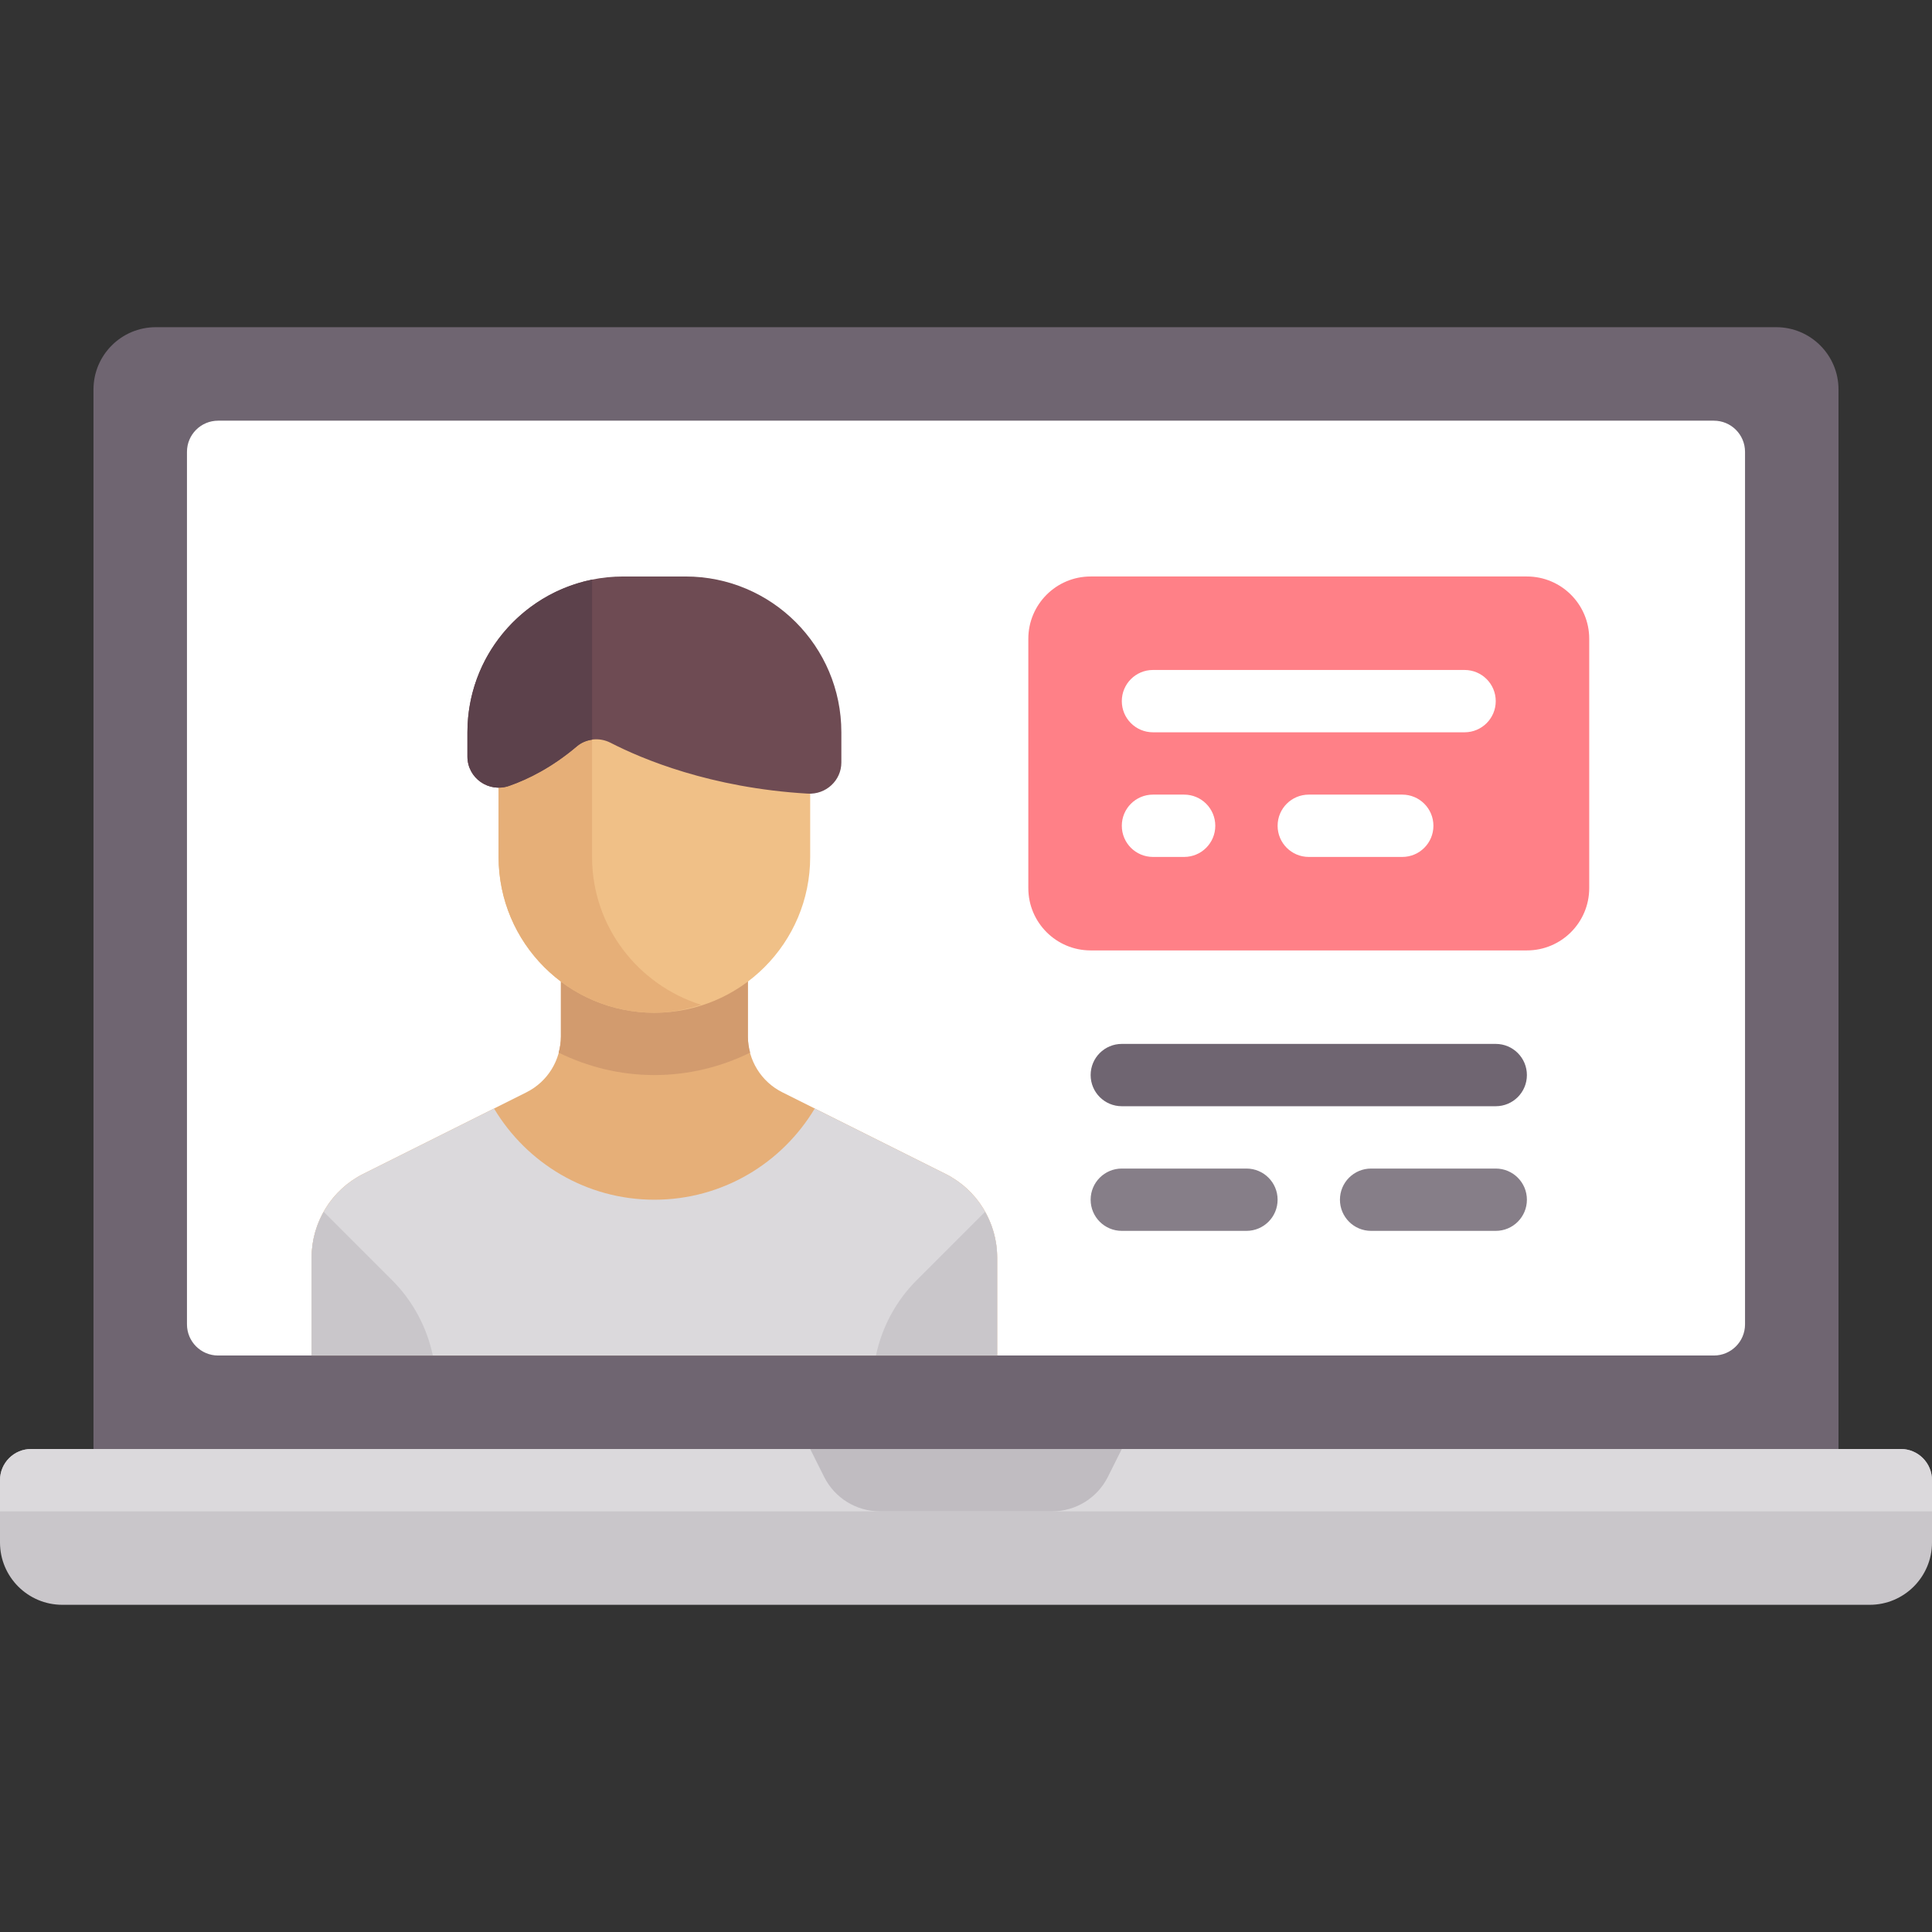 <?xml version="1.0" encoding="iso-8859-1"?>
<!-- Generator: Adobe Illustrator 19.0.0, SVG Export Plug-In . SVG Version: 6.00 Build 0)  -->
<svg version="1.1" id="Capa_1" xmlns="http://www.w3.org/2000/svg" xmlns:xlink="http://www.w3.org/1999/xlink" x="0px" y="0px"
	 viewBox="0 0 512 512" style="enable-background:new 0 0 512 512;" xml:space="preserve">
<rect x="0" y="0" width="512" height="512" fill="#333333" stroke="none"/>
<path style="fill:#6F6571;" d="M470.71,86.71H41.29c-9.121,0-16.516,7.394-16.516,16.516v289.032h462.452V103.226
	C487.226,94.104,479.831,86.71,470.71,86.71z"/>
<path style="fill:#FFFFFF;" d="M454.194,359.226H57.806c-4.561,0-8.258-3.697-8.258-8.258V119.742c0-4.561,3.697-8.258,8.258-8.258
	h396.387c4.561,0,8.258,3.697,8.258,8.258v231.226C462.452,355.529,458.754,359.226,454.194,359.226z"/>
<path style="fill:#E6AF78;" d="M250.563,311.088l-43.239-21.619c-5.596-2.798-9.13-8.517-9.13-14.773v-22.825h-49.548v22.825
	c0,6.256-3.535,11.975-9.13,14.773l-43.24,21.62c-8.393,4.197-13.695,12.775-13.695,22.159v25.979h181.677v-25.979
	C264.258,323.863,258.956,315.284,250.563,311.088z"/>
<path style="fill:#D29B6E;" d="M198.792,278.957c-0.368-1.374-0.599-2.798-0.599-4.262V251.87h-49.548v22.825
	c0,1.464-0.231,2.887-0.599,4.262c7.672,3.77,16.264,5.946,25.373,5.946S191.12,282.727,198.792,278.957z"/>
<path style="fill:#F0C087;" d="M132.129,185.806v41.29c0,22.804,18.486,41.29,41.29,41.29s41.29-18.486,41.29-41.29v-41.29H132.129z
	"/>
<path style="fill:#E6AF78;" d="M156.903,227.097v-41.29h-24.774v41.29c0,22.804,18.486,41.29,41.29,41.29
	c4.346,0,8.453-0.856,12.387-2.101C169.097,260.999,156.903,245.555,156.903,227.097z"/>
<path style="fill:#6E4B53;" d="M222.968,202.063v-7.998c0-22.804-18.486-41.29-41.29-41.29h-16.516
	c-22.804,0-41.29,18.486-41.29,41.29v6.413c0,5.74,5.661,9.683,11.076,7.781c5.061-1.778,11.379-4.918,17.912-10.463
	c2.504-2.125,6.042-2.446,8.962-0.942c8.227,4.237,26.454,11.964,52.254,13.469C218.866,210.602,222.968,206.861,222.968,202.063z"
	/>
<path style="fill:#5C414B;" d="M156.903,153.606c-18.846,3.827-33.032,20.483-33.032,40.458v6.413c0,5.74,5.661,9.683,11.077,7.781
	c5.061-1.779,11.379-4.919,17.911-10.463c1.175-0.997,2.585-1.56,4.044-1.761V153.606z"/>
<path style="fill:#DBD9DC;" d="M250.563,311.088l-34.645-17.322c-8.654,14.459-24.422,24.17-42.498,24.17
	s-33.845-9.711-42.498-24.17l-34.645,17.322c-8.393,4.197-13.695,12.775-13.695,22.159v25.979h181.677v-25.979
	C264.258,323.862,258.956,315.284,250.563,311.088z"/>
<path style="fill:#C9C6CA;" d="M0,392.258v16.516c0,9.122,7.395,16.516,16.516,16.516h478.968c9.122,0,16.516-7.395,16.516-16.516
	v-16.516c0-4.561-3.697-8.258-8.258-8.258H8.258C3.697,384,0,387.697,0,392.258z"/>
<path style="fill:#DBD9DC;" d="M503.742,384H8.258C3.697,384,0,387.697,0,392.258v8.258h512v-8.258
	C512,387.697,508.303,384,503.742,384z"/>
<path style="fill:#FF8087;" d="M404.645,251.871H289.032c-9.122,0-16.516-7.395-16.516-16.516V169.29
	c0-9.122,7.395-16.516,16.516-16.516h115.613c9.122,0,16.516,7.395,16.516,16.516v66.065
	C421.161,244.476,413.767,251.871,404.645,251.871z"/>
<g>
	<path style="fill:#FFFFFF;" d="M388.129,194.065h-82.581c-4.565,0-8.258-3.694-8.258-8.258c0-4.565,3.694-8.258,8.258-8.258h82.581
		c4.565,0,8.258,3.694,8.258,8.258S392.694,194.065,388.129,194.065z"/>
	<path style="fill:#FFFFFF;" d="M313.806,227.097h-8.258c-4.565,0-8.258-3.694-8.258-8.258s3.694-8.258,8.258-8.258h8.258
		c4.565,0,8.258,3.694,8.258,8.258S318.371,227.097,313.806,227.097z"/>
	<path style="fill:#FFFFFF;" d="M371.613,227.097h-24.774c-4.565,0-8.258-3.694-8.258-8.258s3.694-8.258,8.258-8.258h24.774
		c4.565,0,8.258,3.694,8.258,8.258S376.177,227.097,371.613,227.097z"/>
</g>
<path style="fill:#6F6571;" d="M396.387,293.161H297.29c-4.565,0-8.258-3.694-8.258-8.258s3.694-8.258,8.258-8.258h99.097
	c4.565,0,8.258,3.694,8.258,8.258S400.952,293.161,396.387,293.161z"/>
<g>
	<path style="fill:#867E88;" d="M330.323,326.194H297.29c-4.565,0-8.258-3.694-8.258-8.258s3.694-8.258,8.258-8.258h33.032
		c4.565,0,8.258,3.694,8.258,8.258S334.887,326.194,330.323,326.194z"/>
	<path style="fill:#867E88;" d="M396.387,326.194h-33.032c-4.565,0-8.258-3.694-8.258-8.258s3.694-8.258,8.258-8.258h33.032
		c4.565,0,8.258,3.694,8.258,8.258S400.952,326.194,396.387,326.194z"/>
</g>
<path style="fill:#C0BCC1;" d="M278.825,400.516h-45.649c-6.256,0-11.975-3.535-14.772-9.13L214.71,384h82.581l-3.693,7.386
	C290.799,396.982,285.081,400.516,278.825,400.516z"/>
<g>
	<path style="fill:#C9C6CA;" d="M103.934,339.289l-18.142-18.142c-2.04,3.635-3.212,7.77-3.212,12.099v25.979h32.124
		C113.117,351.735,109.431,344.786,103.934,339.289z"/>
	<path style="fill:#C9C6CA;" d="M242.904,339.289l18.142-18.142c2.04,3.635,3.212,7.77,3.212,12.099v25.979h-32.124
		C233.722,351.735,237.407,344.786,242.904,339.289z"/>
</g>
<g>
</g>
<g>
</g>
<g>
</g>
<g>
</g>
<g>
</g>
<g>
</g>
<g>
</g>
<g>
</g>
<g>
</g>
<g>
</g>
<g>
</g>
<g>
</g>
<g>
</g>
<g>
</g>
<g>
</g>
</svg>
